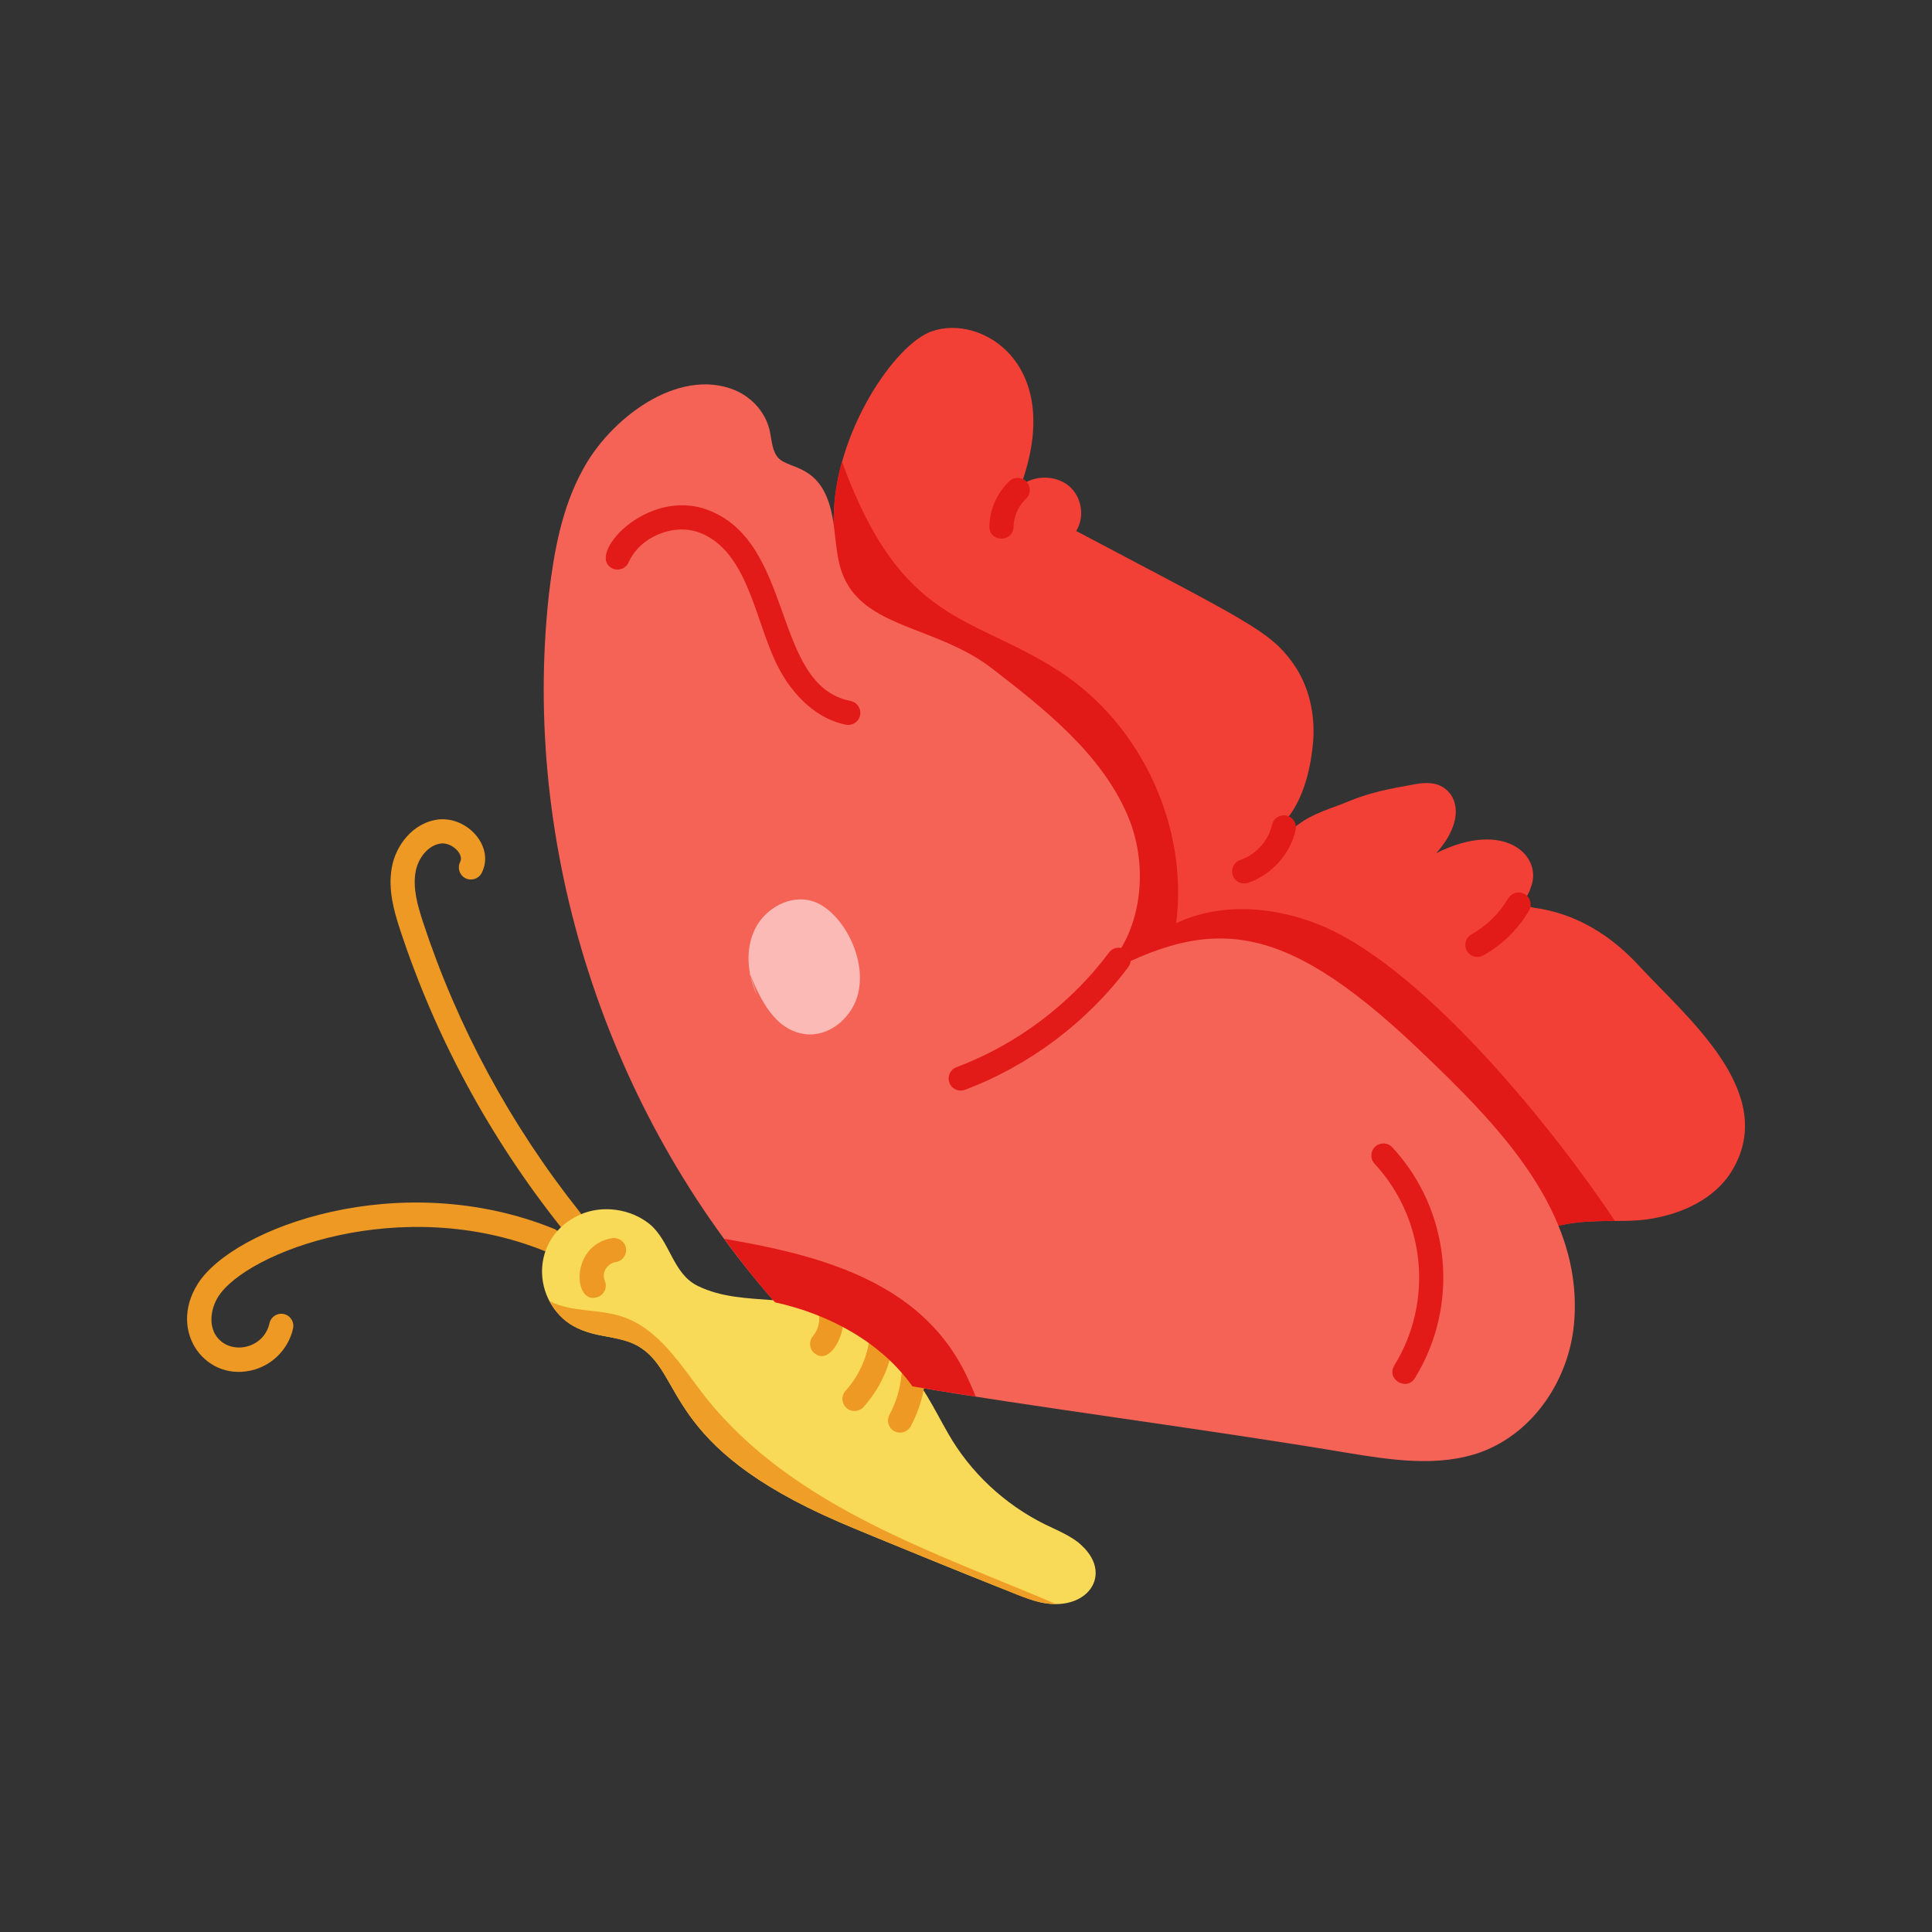 <svg id="Layer_1" enable-background="new 0 0 80 80" height="512" viewBox="0 0 80 80" width="512" xmlns="http://www.w3.org/2000/svg"><rect x="0" y="0" width="80" height="80" fill="#333333" stroke="none"/><g id="_x36_8"><g><path d="m71.753 48.417c-.62 1.08-1.83 1.73-3.08 1.99-.61.14-1.2.15-1.8.15-2.415 0-1.955.265-4.06.45-3.03.35-6.19.05-9.18-.43-10.405-1.705-11.952-7.907-14.87-13.08-1.43-2.55-3.2-4.93-4.32-7.62-1.12-2.68.06-5.57.08-8.47.045-3.507 2.549-7.184 4.07-7.69 2.031-.722 5.528 1.352 3.67 6.4.55-.45 1.43-.45 1.98-.01.55.45.69 1.29.32 1.88 7.052 3.731 7.998 4.131 8.95 5.44.7.96.95 2.15.86 3.3-.087.999-.346 2.128-.92 2.96-.07.11-.38.44-.31.58.02.04.07.07.17.07h.08c.14-.02.26-.11.37-.2.66-.49 1.38-.66 2.12-.97.81-.34 1.71-.52 2.58-.67.4-.08.84-.13 1.2.05.694.347 1.013 1.418-.19 2.78 2.886-1.441 4.479.171 3.89 1.48 0 .155-.513.667.15.78 1.755.233 3.207 1.151 4.38 2.43 1.97 2.13 5.72 5.2 3.86 8.4z" fill="#f34036"/></g><g><path d="m66.873 50.557c-2.415 0-1.955.265-4.06.45-3.03.35-6.19.05-9.18-.43-10.405-1.705-11.952-7.907-14.87-13.08-1.43-2.55-3.2-4.93-4.32-7.62-1.12-2.68.06-5.57.08-8.47.01-.78.13-1.55.34-2.3 2.478 6.83 5.364 6.309 9.05 8.72 3.36 2.21 5.3 6.41 4.79 10.4 1.93-.91 4.25-.68 6.2.18 4.225 1.885 9.424 8.331 11.97 12.15z" fill="#e11a17"/></g><g><path d="m23.229 50.818c-2.957-3.722-5.201-7.874-6.669-12.34-.247-.757-.497-1.639-.339-2.534.148-.912.871-1.901 1.963-2.015 1.197-.105 2.312 1.15 1.76 2.22-.127.246-.43.34-.675.214-.245-.127-.341-.429-.214-.674.165-.319-.339-.8-.774-.764-.58.06-.987.656-1.074 1.186-.118.675.085 1.385.304 2.056 1.431 4.353 3.618 8.4 6.502 12.029.172.216.136.531-.08.703-.221.173-.533.133-.703-.081z" fill="#ed9923"/></g><g><path d="m8.184 53.169c1.475-2.349 8.391-4.869 14.758-2.285.257.104.38.396.275.651-.103.256-.396.377-.65.275-5.941-2.409-12.371.032-13.536 1.891-.316.503-.417 1.256.004 1.724.619.692 1.902.384 2.123-.631.059-.27.322-.441.595-.383.27.059.44.325.382.595-.172.795-.788 1.461-1.568 1.697-1.988.606-3.643-1.527-2.382-3.534z" fill="#ed9923"/></g><g><g><path d="m58.713 43.417c-5.85-5.551-8.756-5.478-13.65-2.72 2.14-1.39 2.65-4.55 1.63-6.93-1.1-2.57-3.45-4.42-5.71-6.16-2.168-1.611-4.933-1.614-5.94-3.5-.42-.76-.41-1.67-.54-2.51-.371-2.423-1.776-2.116-2.27-2.63-.26-.28-.27-.71-.35-1.08-.15-.77-.72-1.42-1.45-1.73-2.379-.98-5.202 1.212-6.31 3.31-.86 1.57-1.18 3.36-1.39 5.11-1.173 10.569 2.43 21.484 9.36 29.351 2.24.49 4.39 1.65 5.69 3.48 4.646.801 12.243 1.783 17.94 2.74 1.88.31 3.86.62 5.63-.03 2.18-.82 3.6-3.01 3.82-5.26.447-4.68-3.164-8.303-6.46-11.44zm-14.23-2.39c.18-.09.35-.21.53-.3-.15.11-.34.21-.53.3z" fill="#f56357"/></g></g><g><path d="m42.782 66.267c-.723-.224-7.039-2.808-8.05-3.25-7.342-3.179-6.362-6.144-8.31-7.28-.885-.493-1.66-.274-2.68-.83-1.736-1.016-1.806-3.651.25-4.6.949-.433 2.135-.252 2.92.39.85.72.94 2.04 1.98 2.55.98.48 2.06.51 3.12.59 1.776.109 3.023.406 5.12 2.39 1.02.929 1.521 2.078 2.14 3.15.91 1.59 2.32 2.91 3.99 3.74.504.246 1.161.511 1.53.88 1.395 1.288.08 2.944-2.01 2.27z" fill="#f9da58"/></g><g><path d="m25.345 51.27c.271-.042.53.137.576.41.046.272-.138.53-.41.576-.381.063-.611.443-.466.782.108.254-.01.548-.264.656-1.032.438-1.226-2.124.563-2.425z" fill="#ed9923"/></g><g><path d="m35.048 58.298c-.205-.185-.222-.501-.036-.706.505-.561.85-1.275.97-2.011.045-.273.305-.458.573-.413.272.044.458.301.413.574-.152.936-.572 1.807-1.214 2.519-.185.206-.501.221-.706.037z" fill="#ed9923"/></g><g><path d="m33.722 56.033c-.212-.178-.239-.493-.062-.705.188-.224.282-.517.26-.802-.022-.275.183-.517.458-.539 1.173-.068.23 2.784-.656 2.045z" fill="#ed9923"/></g><g><path d="m37.033 59.263c-.243-.131-.334-.434-.203-.677.278-.516.451-1.097.501-1.679.023-.275.273-.478.541-.456.274.023.479.266.455.541-.062.717-.274 1.432-.616 2.067-.132.243-.433.334-.678.204z" fill="#ed9923"/></g><g><path d="m40.402 57.827c-.88-.13-1.75-.27-2.62-.42-1.3-1.83-3.45-2.99-5.69-3.48-.74-.84-1.44-1.72-2.1-2.63 3.627.616 7.439 1.59 9.48 4.69.38.57.67 1.2.93 1.84z" fill="#e11a17"/></g><g><path d="m51.045 36.241c-.089-.262.052-.545.313-.633.648-.219 1.165-.792 1.316-1.459.061-.269.327-.439.598-.377.27.061.438.329.377.598-.226 1-1 1.858-1.971 2.186-.262.088-.545-.051-.634-.314z" fill="#e21b18"/></g><g><path d="m40.967 21.793c.016-.704.319-1.384.832-1.868.201-.189.518-.18.706.021.189.201.181.518-.021.707-.314.297-.508.731-.518 1.163-.014.665-1.014.643-1-.022z" fill="#e21b18"/></g><g><path d="m60.738 39.37c-.135-.241-.049-.545.192-.681.629-.352 1.154-.867 1.521-1.489.14-.239.447-.316.685-.177.238.14.317.447.177.685-.456.774-1.111 1.416-1.895 1.854-.241.134-.545.049-.681-.192z" fill="#e21b18"/></g><g><path d="m39.313 44.835c-.098-.259.033-.547.292-.644 2.486-.933 4.729-2.619 6.315-4.747.165-.222.479-.267.699-.102.222.165.267.479.102.7-1.699 2.279-4.102 4.085-6.765 5.085-.258.096-.547-.034-.644-.292z" fill="#e21b18"/></g><g><path d="m43.722 66.417c-.564.018-1.211-.218-1.82-.47-1.175-.474-6.013-2.424-7.17-2.93-7.342-3.179-6.362-6.144-8.31-7.28-1.118-.623-2.775-.172-3.66-1.86.898.469 2.016.312 3.0.64 1.54.51 2.44 2.04 3.44 3.32 3.625 4.588 9.686 6.506 14.52 8.58z" fill="#ef9f27"/></g><g><path d="m35.029 30.009c-1.138-.223-2.177-1.124-2.851-2.473-.911-1.825-1.209-4.716-3.208-5.479-1.076-.411-2.478.175-2.939 1.229-.111.253-.405.366-.659.257-1.165-.513 1.395-3.397 3.955-2.421 3.596 1.372 2.63 7.265 5.894 7.904.271.053.448.316.395.587-.053.273-.318.447-.586.395z" fill="#e21b18"/></g><g><path d="m57.735 56.542c1.631-2.649 1.297-6.073-.818-8.355-.188-.203-.175-.519.027-.707.203-.187.519-.177.707.027 2.419 2.612 2.803 6.527.936 9.56-.343.555-1.199.041-.852-.524z" fill="#e21b18"/></g><g opacity=".56"><path d="m31.341 41.208c-.396-.865-.496-1.908-.069-2.758s1.457-1.415 2.366-1.137c1.189.364 2.338 2.382 1.857 3.963-.279.917-1.198 1.664-2.149 1.545-1.265-.159-1.862-1.44-2.316-2.541" fill="#fff"/></g></g></svg>